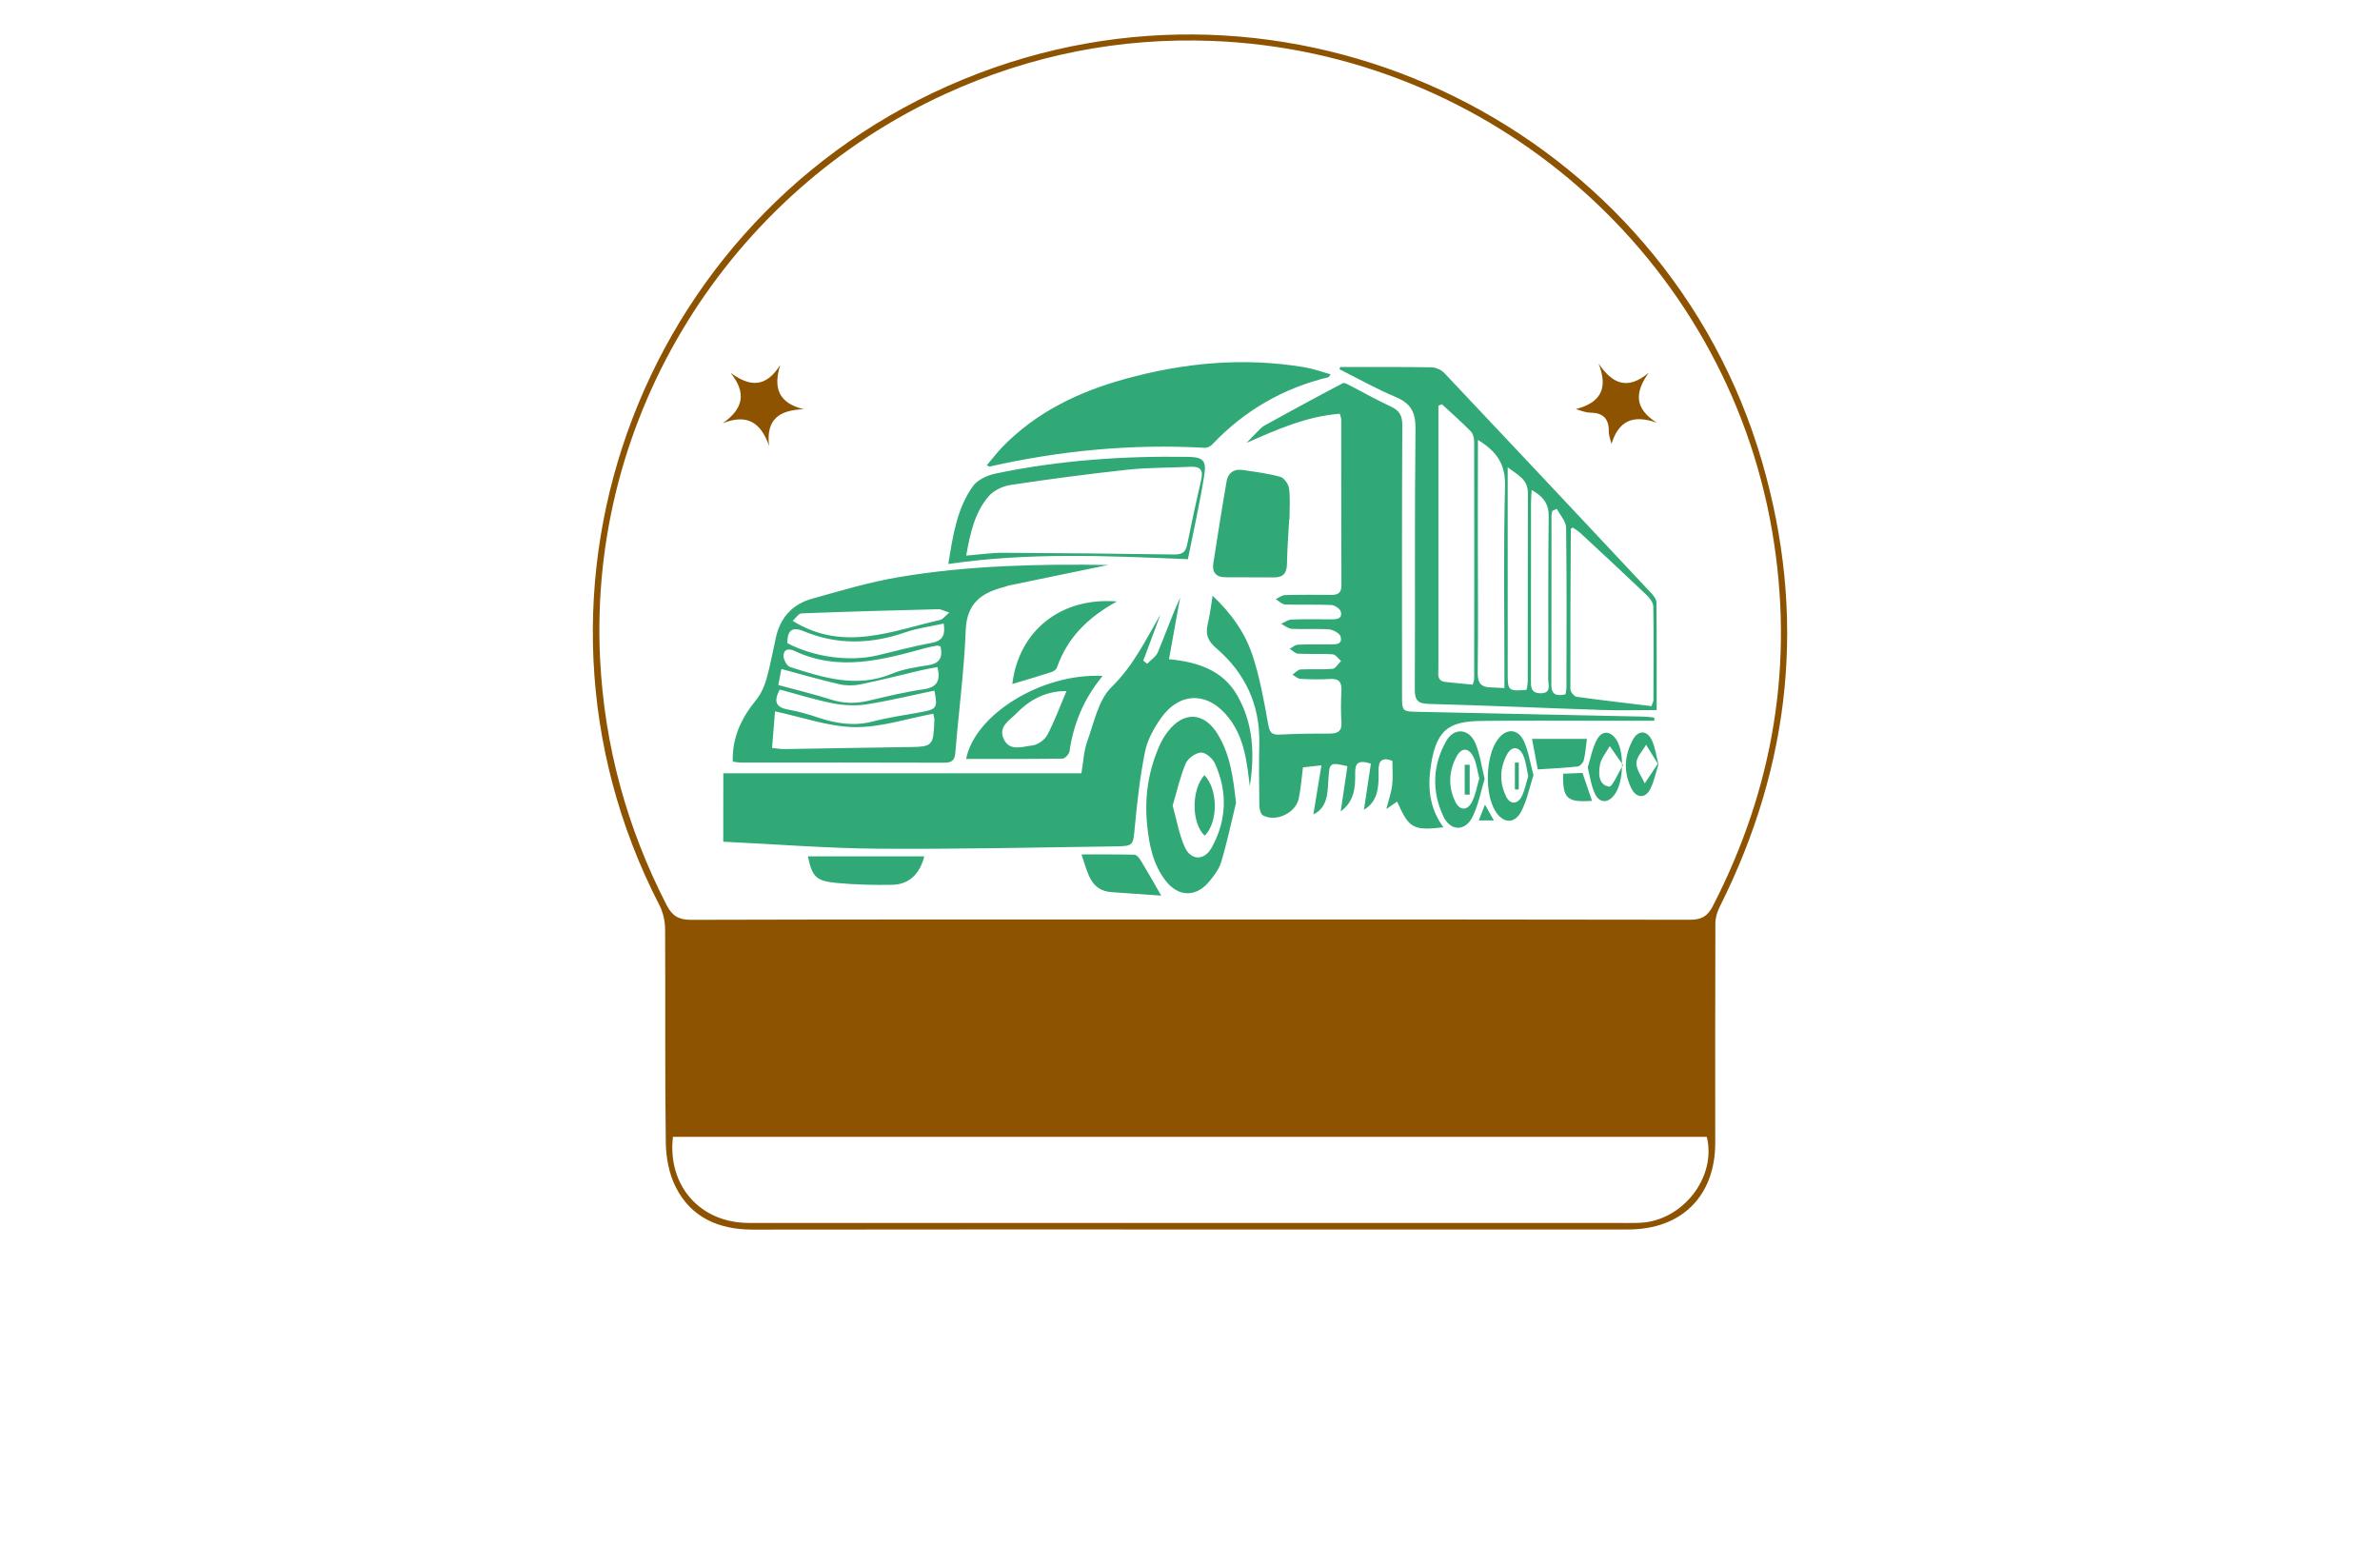 <?xml version="1.0" encoding="utf-8"?>
<!-- Generator: Adobe Illustrator 27.8.1, SVG Export Plug-In . SVG Version: 6.00 Build 0)  -->
<svg version="1.1" xmlns="http://www.w3.org/2000/svg" xmlns:xlink="http://www.w3.org/1999/xlink" x="0px" y="0px"
	 viewBox="0 0 350 230" style="enable-background:new 0 0 350 230;" xml:space="preserve">
<style type="text/css">
	.st0{fill:#009EFF;}
	.st1{fill:#FF8500;}
	.st2{fill:#9B3C00;}
	.st3{fill:#660045;}
	.st4{fill:#00576B;}
	.st5{fill:#564F2C;}
	.st6{fill:#FFA354;}
	.st7{fill:#002760;}
	.st8{fill:#4C0037;}
	.st9{fill:#7C0B00;}
	.st10{fill:#144703;}
	.st11{fill:#2C6DC9;}
	.st12{fill:#3B243C;}
	.st13{fill:#001EA4;}
	.st14{fill:#8D5300;}
	.st15{fill:#30A976;}
	.st16{fill:#A02400;}
	.st17{fill:#0092FF;}
	.st18{fill:#60086C;}
	.st19{fill:#520013;}
	.st20{fill:#00AB7B;}
	.st21{fill:#0C0C14;}
	.st22{fill:#FA7B14;}
	.st23{fill:#0870A3;}
	.st24{fill:#999999;}
	.st25{fill:#0D254C;}
	.st26{fill:#9C0505;}
	.st27{fill:#850506;}
	.st28{fill:#A30C11;}
	.st29{fill:#1261A0;}
	.st30{fill:#FFFFFF;}
	.st31{fill:none;}
	.st32{fill:#1A1E2D;}
	.st33{fill:#3AC3B1;}
	.st34{fill:#777777;}
	.st35{fill:#4C0400;}
	.st36{fill:#00484C;}
	.st37{fill:#59D901;}
	.st38{fill:#58CCED;}
	.st39{fill:#CC5500;}
	.st40{fill:#072F5F;}
</style>
<g id="Layer_1">
</g>
<g id="Layer_2">
</g>
<g id="Layer_3">
</g>
<g id="Layer_4">
</g>
<g id="Layer_5">
</g>
<g id="Layer_6">
</g>
<g id="Layer_7">
</g>
<g id="Layer_8">
</g>
<g id="Layer_9">
</g>
<g id="Layer_10">
</g>
<g id="Layer_11">
</g>
<g id="Layer_12">
	<g>
		<path class="st14" d="M259.13,67.92c-14.16-48.74-67.64-75.23-115.19-57.15C94.86,29.43,72.95,86.51,96.96,133.1
			c0.55,1.06,0.85,2.37,0.85,3.57c0.06,10.45-0.04,20.9,0.1,31.34c0.03,2.19,0.46,4.58,1.43,6.51c2.27,4.55,6.35,6.32,11.36,6.32
			c21.4-0.03,42.8-0.02,64.2-0.02c2.46,0,4.91,0,7.36,0c19.07,0,38.15,0.01,57.22,0c7.84-0.01,12.76-4.94,12.76-12.73
			c0-10.76-0.02-21.52,0.02-32.29c0-0.83,0.28-1.73,0.66-2.48C263.44,112.33,265.69,90.51,259.13,67.92z M241.17,179.84
			c-1.25,0.05-2.52,0.02-3.77,0.02c-42.43,0-84.85,0-127.27,0c-7.14,0-12-5.45-11.17-12.66H251
			C252.47,173.15,247.43,179.57,241.17,179.84z M251.89,133.25c-0.77,1.5-1.65,2.02-3.34,2.02c-24.55-0.05-49.11-0.04-73.66-0.04
			c-24.43,0-48.86-0.02-73.28,0.05c-1.84,0-2.77-0.59-3.6-2.21c-5.83-11.36-9.12-23.37-9.76-36.14
			c-1.79-35.94,19.07-68.64,50.8-83.13c12.46-5.69,25.57-8.31,39.25-7.78c40.92,1.61,75.41,31.8,82.31,72.11
			C263.91,97.44,260.85,115.82,251.89,133.25z M107.43,54.82c2.89,2.14,5.23,2.17,7.31-1.15c-1.06,3.42-0.23,5.62,3.45,6.51
			c-3.52,0.14-5.55,1.4-5.1,5.37c-1.23-3.48-3.26-4.71-6.82-3.3C109.36,60.11,109.79,57.76,107.43,54.82z M243.65,62.17
			c-3.47-1.22-5.58-0.34-6.67,3.11c-0.14-0.61-0.4-1.22-0.39-1.83c0.02-1.87-0.84-2.74-2.7-2.76c-0.62-0.01-1.23-0.22-2.14-0.53
			c3.69-0.94,4.77-3.09,3.33-6.7c2.03,2.99,4.25,3.99,7.39,1.35C240.36,57.74,240.36,60.1,243.65,62.17z"/>
		<path class="st15" d="M243.89,112.42c-0.4,1.24-0.64,2.56-1.23,3.68c-0.72,1.36-2.03,1.28-2.73-0.11c-1.21-2.41-1.07-4.87,0.2-7.2
			c0.8-1.47,2.12-1.41,2.81,0.12C243.42,109.96,243.57,111.16,243.89,112.42z M243.8,112.33c-0.69-1.12-1.21-1.96-1.73-2.8
			c-0.51,0.9-1.4,1.79-1.42,2.69c-0.02,0.99,0.78,1.99,1.22,2.99C242.49,114.31,243.09,113.4,243.8,112.33z M106.37,113.73
			c17.62,0,35.09,0,52.66,0c0.29-1.68,0.35-3.29,0.87-4.73c1-2.76,1.63-6.07,3.57-7.96c3.22-3.14,5-6.93,7.18-10.64
			c-0.84,2.25-1.68,4.5-2.52,6.76c0.19,0.15,0.38,0.31,0.57,0.46c0.54-0.56,1.3-1.04,1.58-1.71c1.11-2.66,2.07-5.38,3.27-8.03
			c-0.54,2.96-1.07,5.92-1.64,9.07c4.22,0.41,7.9,1.6,10.04,5.33c2.39,4.17,2.58,8.71,1.84,13.35c-0.42-3.55-0.78-7.09-3.09-10.06
			c-3.01-3.87-7.21-3.9-10.01,0.1c-1.02,1.47-1.97,3.17-2.31,4.9c-0.73,3.62-1.14,7.31-1.49,10.99c-0.27,2.81-0.14,2.88-2.95,2.92
			c-11.63,0.15-23.27,0.43-34.9,0.34c-7.52-0.06-15.04-0.67-22.68-1.03C106.37,120.41,106.37,117.23,106.37,113.73z M243.28,105.53
			c-0.54-0.05-1.08-0.13-1.62-0.14c-11.01-0.24-22.02-0.48-33.03-0.7c-2.45-0.05-2.45-0.02-2.45-2.51c0-13.22-0.03-26.44,0.04-39.66
			c0.01-1.42-0.44-2.15-1.69-2.73c-2-0.92-3.91-2.01-5.87-3.02c-0.38-0.19-0.94-0.55-1.19-0.41c-3.85,2.02-7.68,4.1-11.49,6.21
			c-0.54,0.3-0.95,0.82-1.4,1.26c-0.43,0.42-0.84,0.87-1.26,1.3c4.48-1.96,8.8-3.9,13.71-4.28c0.1,0.41,0.21,0.64,0.21,0.88
			c0.01,8.12,0,16.24,0.03,24.36c0,1.11-0.51,1.41-1.5,1.4c-2.27-0.02-4.53-0.03-6.8,0.03c-0.46,0.01-0.91,0.39-1.36,0.6
			c0.46,0.27,0.91,0.76,1.38,0.78c2.26,0.08,4.53-0.02,6.79,0.08c0.5,0.02,1.28,0.54,1.39,0.96c0.29,1.08-0.59,1.15-1.4,1.15
			c-1.95-0.01-3.9-0.05-5.85,0.03c-0.51,0.02-1.01,0.41-1.52,0.63c0.53,0.26,1.05,0.71,1.59,0.74c1.82,0.09,3.66-0.06,5.47,0.08
			c0.61,0.05,1.58,0.58,1.69,1.06c0.31,1.24-0.78,1.13-1.59,1.14c-1.57,0.01-3.15-0.03-4.72,0.05c-0.4,0.02-0.78,0.39-1.17,0.6
			c0.41,0.25,0.8,0.7,1.22,0.72c1.7,0.09,3.4-0.02,5.09,0.09c0.44,0.03,0.83,0.64,1.24,0.98c-0.42,0.4-0.8,1.11-1.25,1.15
			c-1.56,0.15-3.15,0.01-4.71,0.1c-0.41,0.02-0.8,0.5-1.19,0.77c0.39,0.21,0.76,0.58,1.16,0.61c1.44,0.08,2.9,0.11,4.34,0.02
			c1.37-0.09,1.77,0.48,1.7,1.76c-0.08,1.51-0.1,3.03,0,4.53c0.1,1.37-0.49,1.74-1.75,1.74c-2.45-0.01-4.91,0.02-7.36,0.15
			c-1.27,0.07-1.47-0.46-1.68-1.61c-0.59-3.32-1.2-6.68-2.23-9.88c-1.08-3.36-3.09-6.26-5.92-8.93c-0.27,1.59-0.41,2.9-0.72,4.16
			c-0.37,1.51,0.02,2.49,1.25,3.55c4.23,3.63,6.43,8.27,6.33,13.94c-0.06,3.08-0.04,6.17,0.01,9.25c0.01,0.49,0.2,1.23,0.55,1.41
			c1.9,1.01,4.79-0.35,5.24-2.48c0.31-1.46,0.41-2.97,0.62-4.59c0.72-0.08,1.44-0.16,2.72-0.3c-0.44,2.68-0.83,5.01-1.19,7.22
			c2.16-1.03,2.09-3.25,2.23-5.38c0.14-2.23,0.23-2.31,2.78-1.71c-0.32,2.13-0.64,4.3-0.99,6.64c2.05-1.49,2.16-3.57,2.13-5.64
			c-0.02-1.46,0.46-1.97,2.31-1.38c-0.34,2.26-0.69,4.56-1.02,6.78c2.09-1.22,2.2-3.41,2.15-5.64c-0.03-1.44,0.37-2.18,2.03-1.55
			c0,1.21,0.11,2.41-0.03,3.58c-0.13,1.1-0.52,2.18-0.86,3.51c0.69-0.48,1.13-0.78,1.59-1.1c1.74,3.95,2.37,4.31,6.81,3.78
			c-1.86-2.5-2.3-5.34-1.95-8.26c0.72-6.13,2.69-7.31,7.53-7.38c5.91-0.08,11.83-0.03,17.75-0.03c2.56,0,5.12,0,7.68,0
			C243.28,105.86,243.28,105.69,243.28,105.53z M196.99,54.31c2.74,1.37,5.42,2.89,8.24,4.07c2.22,0.93,2.96,2.23,2.93,4.67
			c-0.14,12.77-0.04,25.55-0.1,38.33c-0.01,1.65,0.46,2.11,2.12,2.15c8.49,0.22,16.97,0.61,25.46,0.89
			c2.61,0.09,5.22,0.01,7.99,0.01c0-5.39,0.02-10.61-0.03-15.82c0-0.43-0.36-0.93-0.68-1.28c-10.15-10.84-20.31-21.66-30.51-32.46
			c-0.45-0.48-1.28-0.84-1.93-0.85c-4.47-0.07-8.93-0.04-13.4-0.04C197.06,54.1,197.02,54.21,196.99,54.31z M231.86,102.48
			c-0.36-0.05-0.92-0.72-0.92-1.1c-0.02-7.86,0.02-15.71,0.06-23.57c0-0.04,0.09-0.08,0.27-0.23c0.34,0.24,0.76,0.47,1.1,0.78
			c3.27,3.03,6.55,6.07,9.78,9.15c0.46,0.44,0.97,1.11,0.98,1.69c0.07,4.59,0.04,9.18,0.02,13.77c0,0.23-0.15,0.46-0.29,0.88
			C239.18,103.4,235.51,102.99,231.86,102.48z M216.27,63.42c0.35,0.35,0.52,1.01,0.52,1.54c0.02,11.64,0.01,23.28,0,34.91
			c0,0.18-0.09,0.35-0.21,0.82c-1.31-0.13-2.66-0.24-4-0.39c-1.34-0.15-1.05-1.21-1.05-2.03c-0.01-9.18-0.01-18.37,0-27.55
			c0-3.69,0-7.37,0-11.06c0.17-0.07,0.35-0.13,0.52-0.2C213.46,60.76,214.92,62.04,216.27,63.42z M221.33,71.51
			c-0.24,9.11-0.09,18.23-0.09,27.35c0,0.73,0,1.46,0,2.34c-0.86-0.04-1.41-0.09-1.96-0.1c-1.48-0.01-1.99-0.64-1.97-2.19
			c0.09-6.54,0.02-13.08,0.02-19.62c0-4.02,0.01-8.05,0.01-12.07c0-0.74,0-1.48,0-2.52C220.21,66.45,221.41,68.36,221.33,71.51z
			 M221.72,99.26c0-9.49,0-18.97,0-28.46c0-0.56,0-1.12,0-2.08c1.51,1.17,2.98,1.77,2.97,3.78c-0.03,9.24-0.01,18.47-0.02,27.71
			c0,0.42-0.12,0.84-0.17,1.24C221.89,101.69,221.72,101.56,221.72,99.26z M227.75,75.95c-0.1,7.98-0.03,15.97-0.07,23.96
			c0,0.8,0.52,2.06-1.13,2.05c-1.53-0.01-1.41-1.06-1.41-2.1c0.01-8.62,0.01-17.23,0.01-25.85c0-0.55,0.05-1.11,0.09-1.96
			C226.97,73.05,227.77,74.09,227.75,75.95z M230.31,77.61c0.11,7.84,0.06,15.69,0.05,23.53c0,0.3-0.09,0.61-0.14,0.98
			c-1.28,0.26-2.09,0.13-2.08-1.45c0.03-8.28,0.01-16.57,0.02-24.85c0-0.23,0.08-0.46,0.13-0.69c0.22-0.1,0.44-0.19,0.66-0.29
			C229.43,75.76,230.3,76.68,230.31,77.61z M132.17,84.88c-4.32,0.73-8.55,2-12.77,3.18c-2.81,0.79-4.62,2.71-5.28,5.61
			c-0.47,2.08-0.83,4.19-1.42,6.24c-0.31,1.08-0.81,2.19-1.51,3.04c-2.16,2.65-3.54,5.52-3.43,9.06c0.51,0.07,0.82,0.14,1.12,0.14
			c10,0,20.01-0.02,30.01,0.02c1.27,0,1.53-0.5,1.62-1.66c0.48-5.95,1.28-11.88,1.51-17.84c0.15-3.95,2.32-5.49,5.62-6.33
			c0.24-0.06,0.47-0.18,0.72-0.23c5.03-1.04,10.06-2.08,14.61-3.02C153.02,82.94,142.54,83.13,132.17,84.88z M137.41,105.84
			c-0.17,4.02-0.18,3.99-4.25,4.04c-5.91,0.07-11.82,0.2-17.73,0.29c-0.55,0.01-1.1-0.09-1.89-0.16c0.15-1.86,0.28-3.57,0.43-5.39
			c4.04,0.86,7.86,2.26,11.7,2.32c3.81,0.06,7.64-1.24,11.58-1.97C137.35,105.48,137.42,105.67,137.41,105.84z M117.87,90.21
			c6.7-0.26,13.41-0.44,20.11-0.61c0.4-0.01,0.81,0.23,1.62,0.49c-0.62,0.51-0.95,1-1.37,1.09c-7.11,1.62-14.21,4.75-21.66,0.13
			C116.99,90.95,117.42,90.23,117.87,90.21z M122.54,103.45c1.6,0.31,3.34,0.38,4.94,0.13c3.33-0.52,6.62-1.33,9.93-2.01
			c0.51,2.46,0.34,2.74-1.82,3.14c-2.4,0.45-4.84,0.77-7.2,1.39c-2.81,0.74-5.44,0.31-8.11-0.58c-1.42-0.48-2.88-0.9-4.36-1.16
			c-1.79-0.31-2.2-1.15-1.26-2.95C117.34,102.12,119.91,102.94,122.54,103.45z M135.84,101.37c-2.73,0.4-5.43,1.04-8.12,1.69
			c-1.89,0.45-3.68,0.41-5.54-0.18c-2.5-0.8-5.06-1.4-7.72-2.13c0.16-0.84,0.28-1.48,0.45-2.36c2.93,0.78,5.68,1.59,8.48,2.23
			c0.99,0.23,2.11,0.24,3.11,0.04c3.01-0.62,5.99-1.39,8.99-2.09c0.77-0.18,1.56-0.31,2.38-0.46
			C138.32,100.07,137.86,101.07,135.84,101.37z M136.51,97.83c-1.8,0.29-3.66,0.56-5.32,1.25c-5.2,2.16-10.11,0.59-15.01-0.99
			c-0.46-0.15-0.94-1.04-0.95-1.59c-0.02-1.08,0.82-1.15,1.61-0.77c6.5,3.08,12.88,1.33,19.27-0.42c0.54-0.15,1.1-0.26,1.66-0.35
			c0.17-0.03,0.35,0.06,0.54,0.1C138.66,96.64,138.24,97.56,136.51,97.83z M136.95,94.56c-2.65,0.48-5.27,1.2-7.89,1.82
			c-4.12,0.97-9.28,0.29-13.28-1.79c0-1.61,0.5-2.55,2.35-1.78c4.98,2.08,9.97,1.94,15.03,0.18c1.76-0.61,3.65-0.85,5.62-1.28
			C139.06,93.49,138.56,94.27,136.95,94.56z M145.56,68.61c10.41-2.35,20.94-3.35,31.62-2.75c0.37,0.02,0.85-0.23,1.11-0.51
			c4.71-4.98,10.4-8.25,17.05-9.87c0.08-0.02,0.13-0.15,0.35-0.43c-1.36-0.37-2.59-0.83-3.87-1.04c-8.96-1.5-17.79-0.66-26.49,1.76
			c-6.76,1.88-12.94,4.85-17.91,9.96c-0.8,0.83-1.5,1.76-2.3,2.7C145.44,68.57,145.51,68.63,145.56,68.61z M179.07,107.97
			c-1.98-3.25-4.98-3.41-7.31-0.4c-0.5,0.64-0.92,1.36-1.25,2.1c-1.64,3.7-2.22,7.59-1.82,11.6c0.29,2.95,0.86,5.87,2.76,8.3
			c1.81,2.31,4.34,2.42,6.26,0.21c0.77-0.89,1.55-1.92,1.88-3.01c0.86-2.86,1.47-5.8,2.18-8.7
			C181.36,114.45,180.94,111.03,179.07,107.97z M174.37,112.29c0.32-0.76,1.44-1.56,2.24-1.61c0.66-0.04,1.71,0.84,2.04,1.57
			c1.91,4.2,1.76,8.43-0.49,12.46c-1.07,1.9-3.03,1.86-3.93-0.13c-0.85-1.9-1.2-4.02-1.78-6.09
			C173.1,116.3,173.55,114.21,174.37,112.29z M189.63,76.36c0-1.51,0.13-3.03-0.06-4.52c-0.08-0.63-0.72-1.55-1.28-1.71
			c-1.81-0.5-3.69-0.73-5.55-1.01c-1.26-0.19-2.14,0.41-2.35,1.63c-0.7,4.02-1.33,8.06-1.96,12.09c-0.21,1.33,0.4,2.05,1.76,2.06
			c2.39,0.01,4.78,0,7.17,0.02c1.35,0.01,1.88-0.64,1.9-1.98c0.04-2.2,0.21-4.39,0.33-6.59C189.59,76.36,189.61,76.36,189.63,76.36z
			 M177.09,69.95c0.36-2.23-0.16-2.72-2.4-2.76c-9.51-0.15-18.97,0.51-28.29,2.46c-1.21,0.25-2.66,0.92-3.33,1.86
			c-2.37,3.34-2.95,7.32-3.61,11.44c11.76-1.73,23.31-1.21,35.23-0.71C175.52,78.06,176.44,74.03,177.09,69.95z M145.39,72.99
			c0.74-0.87,2.09-1.5,3.25-1.67c5.71-0.86,11.44-1.62,17.18-2.24c3.06-0.33,6.15-0.27,9.23-0.43c1.44-0.08,1.93,0.45,1.6,1.89
			c-0.74,3.18-1.43,6.38-2.07,9.58c-0.23,1.17-0.82,1.45-1.95,1.43c-8.36-0.13-16.72-0.21-25.08-0.25
			c-1.73-0.01-3.47,0.25-5.46,0.41C142.68,78.4,143.34,75.38,145.39,72.99z M142.08,111.62c4.69,0,9.44,0.02,14.19-0.05
			c0.35-0.01,0.95-0.66,1.01-1.07c0.59-4.06,2.09-7.71,4.87-11.09C153.11,98.96,143.31,105.17,142.08,111.62z M154.02,108.08
			c-0.38,0.73-1.39,1.46-2.19,1.55c-1.44,0.16-3.34,0.95-4.22-0.93c-0.88-1.88,0.94-2.81,1.95-3.86c2.01-2.09,4.51-3.24,7.28-3.2
			C155.86,103.93,155.08,106.08,154.02,108.08z M148.87,100.6c1.97-0.59,3.88-1.15,5.77-1.76c0.31-0.1,0.7-0.39,0.8-0.68
			c1.5-4.31,4.48-7.32,8.8-9.7C155.99,87.79,149.8,92.8,148.87,100.6z M122.97,129.85c2.74,0.26,5.52,0.33,8.27,0.28
			c2.4-0.05,4.04-1.57,4.68-4.19c-5.76,0-11.45,0-17.11,0C119.43,128.91,119.96,129.56,122.97,129.85z M216.96,109.29
			c-0.95-2.2-3.17-2.32-4.32-0.24c-1.97,3.55-2.11,7.32-0.38,11.01c1.03,2.2,3.2,2.26,4.29,0.07c0.87-1.75,1.22-3.75,1.78-5.58
			C217.85,112.64,217.64,110.86,216.96,109.29z M216.47,117.93c-0.7,1.37-1.84,1.3-2.49-0.09c-1.02-2.17-0.92-4.4,0.18-6.51
			c0.77-1.47,1.87-1.42,2.58,0.11c0.41,0.88,0.51,1.9,0.8,3.06C217.21,115.59,217.02,116.85,216.47,117.93z M167.71,126.47
			c-0.2-0.33-0.57-0.76-0.88-0.77c-2.52-0.06-5.05-0.04-7.79-0.04c0.96,2.78,1.32,5.32,4.44,5.55c2.48,0.18,4.96,0.35,7.29,0.51
			C169.69,129.84,168.73,128.14,167.71,126.47z M224.13,109.07c-0.9-1.99-2.68-2.01-3.93-0.24c-1.74,2.45-1.89,7.94-0.29,10.47
			c1.14,1.81,2.81,1.93,3.8,0.04c0.87-1.67,1.24-3.61,1.8-5.34C225.01,112.16,224.78,110.52,224.13,109.07z M223.77,117.15
			c-0.62,1.19-1.7,1.18-2.27,0.01c-1-2.03-0.97-4.15,0.09-6.15c0.72-1.36,1.83-1.28,2.45,0.17c0.38,0.9,0.47,1.92,0.7,2.98
			C224.42,115.16,224.24,116.23,223.77,117.15z M232,112.73c0.35-0.04,0.82-0.56,0.91-0.93c0.24-0.95,0.3-1.95,0.46-3.13
			c-2.76,0-5.39,0-8.07,0c0.28,1.5,0.53,2.85,0.84,4.49C228.15,113.03,230.08,112.94,232,112.73z M234.54,116.71
			c0.69,1.48,1.97,1.45,2.93,0.11c1.29-1.8,1.44-6.08,0.28-7.95c-0.87-1.4-2.15-1.52-2.92-0.07c-0.66,1.23-0.91,2.68-1.34,4.06
			C233.83,114.22,233.99,115.56,234.54,116.71z M236.63,115.69c-1.6-0.25-1.56-1.96-1.34-3.21c0.17-0.97,0.94-1.84,1.44-2.75
			c0.59,0.84,1.17,1.68,1.96,2.8C237.89,113.81,237.1,115.77,236.63,115.69z M232.72,113.67c-0.93,0.04-1.89,0.08-2.84,0.12
			c-0.1,3.65,0.56,4.25,4.24,3.99C233.64,116.37,233.2,115.09,232.72,113.67z M217.47,120.66c0.8,0,1.44,0,2.21,0
			c-0.44-0.78-0.79-1.42-1.3-2.33C218.01,119.27,217.76,119.92,217.47,120.66z M177.17,122.91c1.97-2,1.99-6.79-0.05-8.91
			C175.15,116.19,175.22,121.12,177.17,122.91z M216.13,116.88c0-1.47,0-2.94,0-4.4c-0.24,0-0.48,0-0.73,0c0,1.46,0,2.91,0,4.37
			C215.65,116.85,215.89,116.87,216.13,116.88z M223.35,116.1c0-1.32,0-2.63,0-3.95c-0.19,0-0.38,0-0.57,0.01c0,1.32,0,2.63,0,3.95
			C222.97,116.11,223.16,116.1,223.35,116.1z"/>
	</g>
</g>
<g id="Layer_13">
</g>
<g id="Layer_14">
</g>
<g id="Layer_15">
</g>
</svg>
